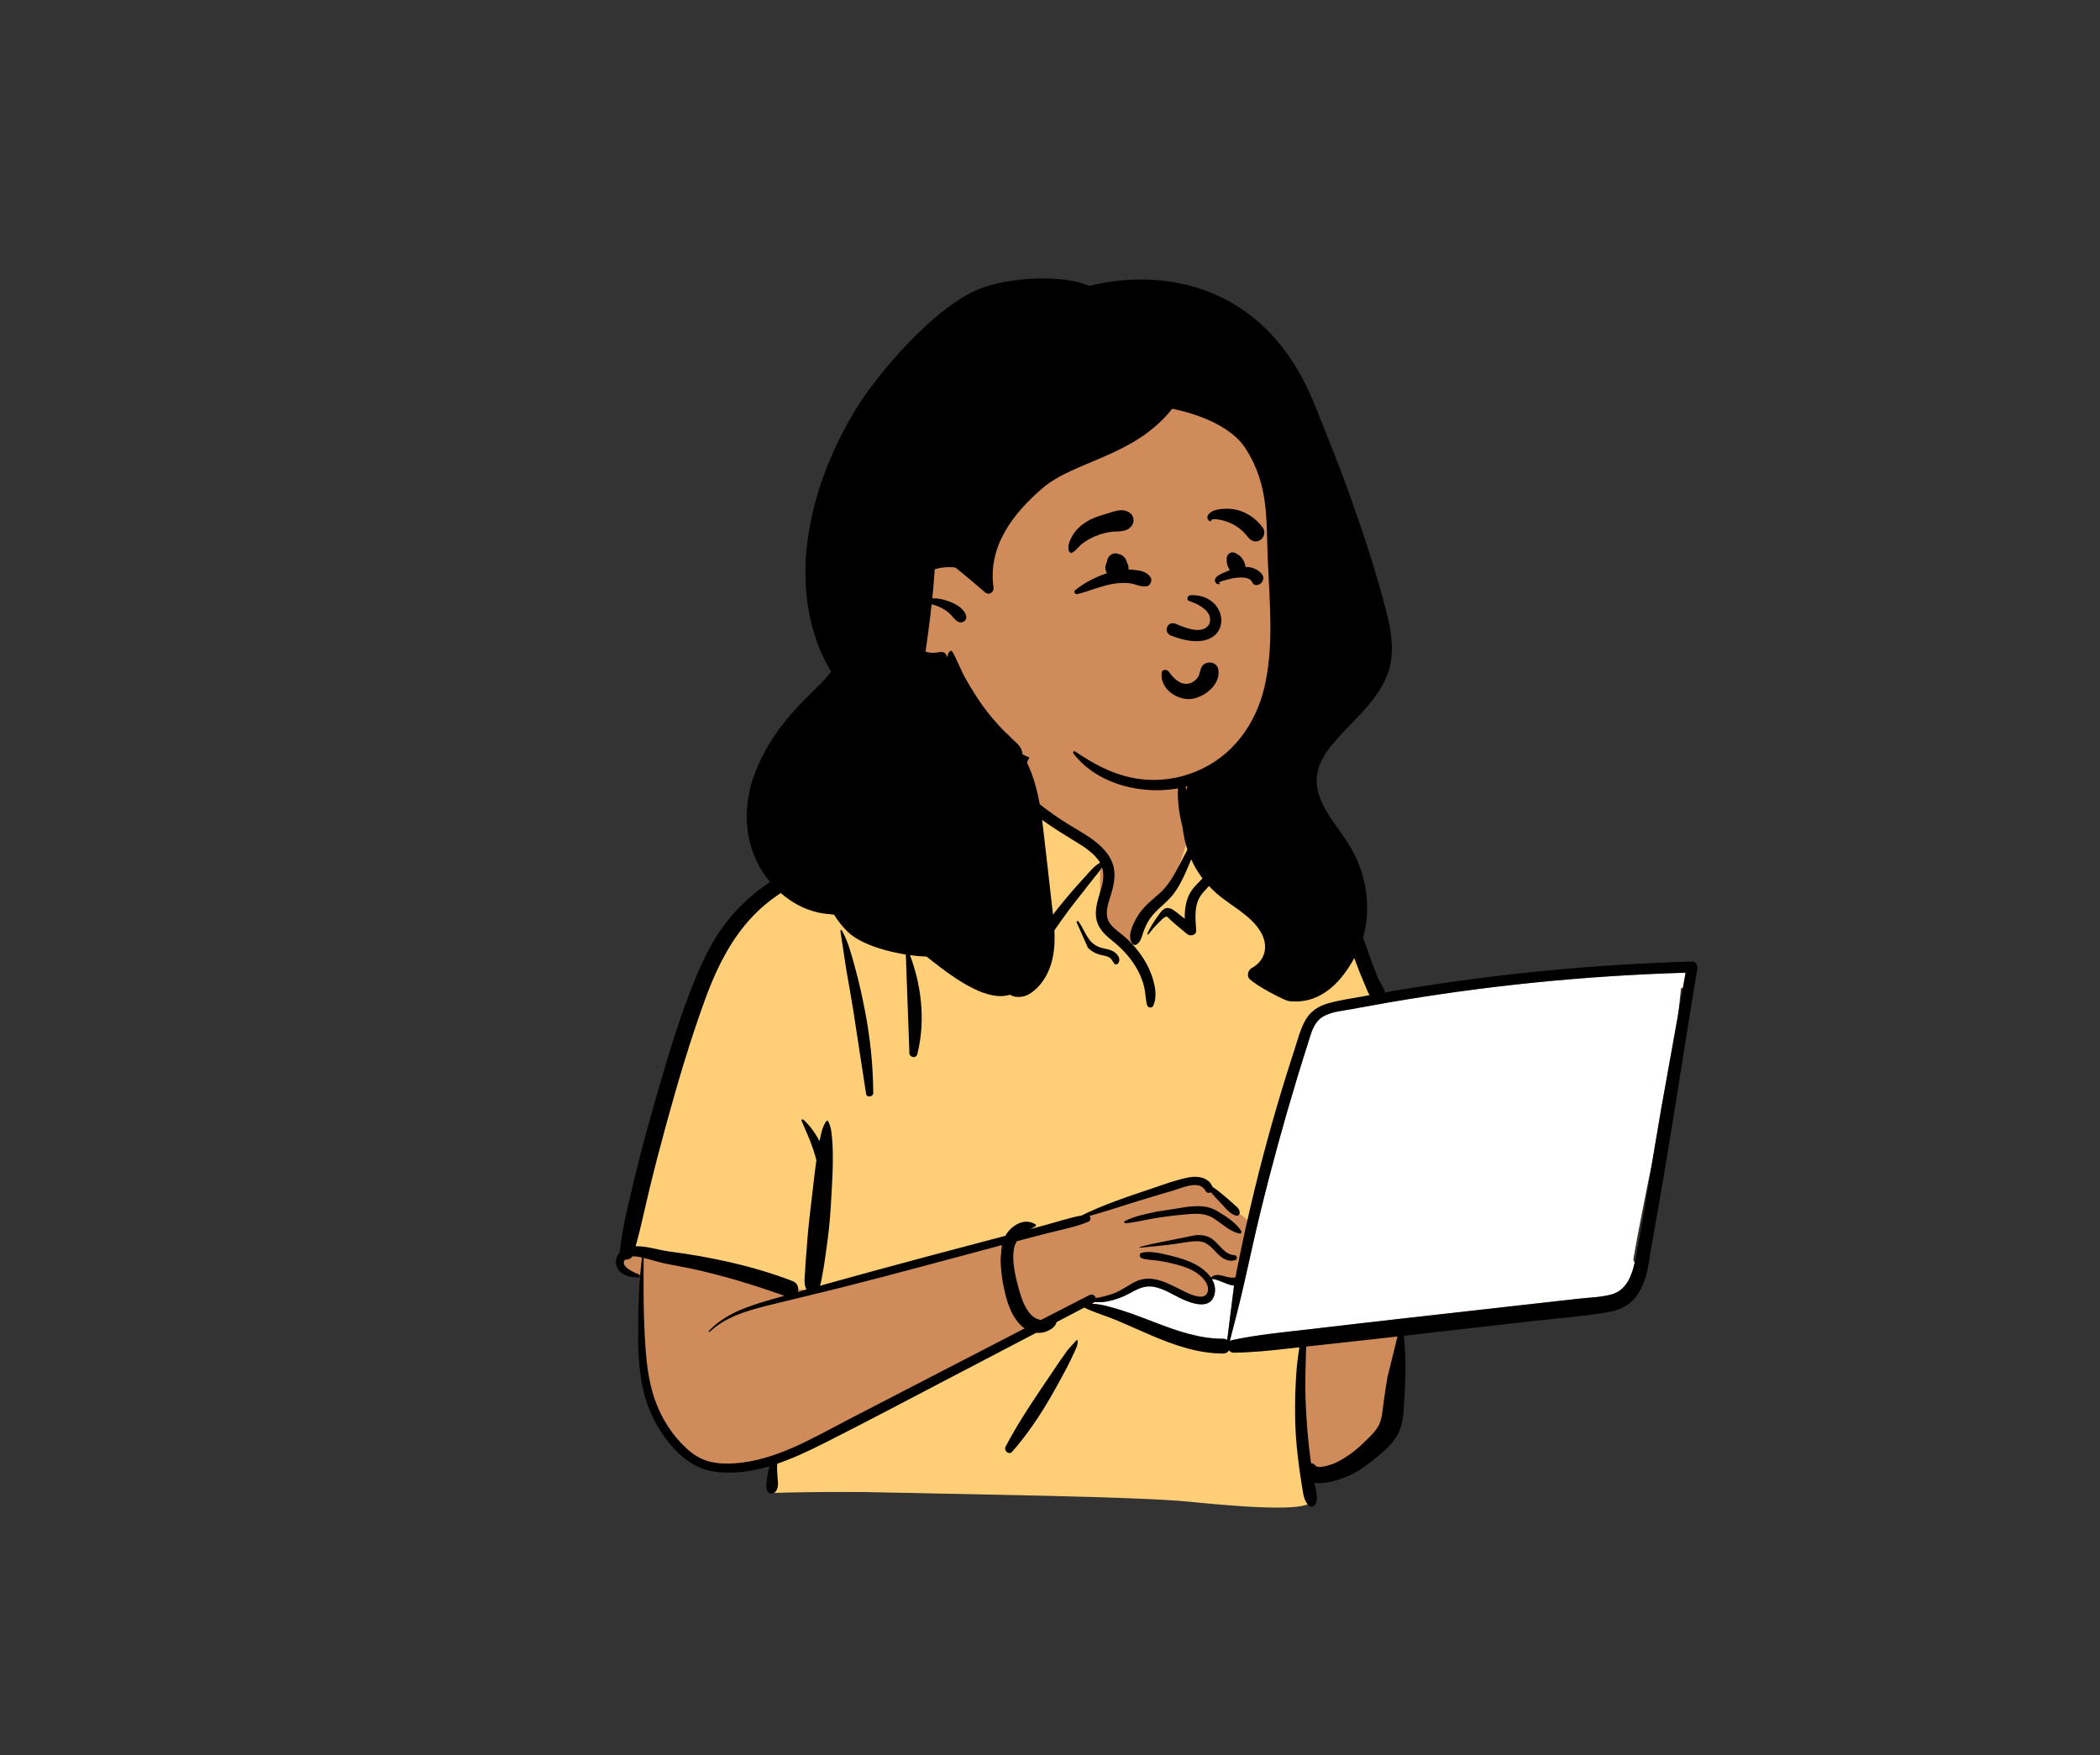 <?xml version="1.0" encoding="UTF-8"?>
<svg width="1230px" height="1028px" viewBox="0 0 1230 1028" version="1.1" xmlns="http://www.w3.org/2000/svg" xmlns:xlink="http://www.w3.org/1999/xlink">
    <rect x="0" y="0" width="1230" height="1028" fill="#333333" stroke="none"/>
    <title>Artboard</title>
    <g id="Artboard" stroke="none" stroke-width="1" fill="none" fill-rule="evenodd">
        <g id="Group-3" transform="translate(255.741, 29)">
            <g id="peep-46">
                <g id="BODY" transform="translate(92.977, 404.325)">
                    <path d="M630.021,132.543 C620.989,133.43 611.957,134.316 602.925,135.203 C559.67,138.509 516.432,145.413 473.508,149.557 C472.439,147.817 470.347,148.104 469.077,149.313 C464.794,148.938 459.993,145.663 456.113,149.069 C455.987,149.052 455.861,149.031 455.734,149.019 C448.826,135.755 444.051,121.607 439.416,107.44 C436.458,98.731 432.478,90.299 425.124,84.451 C412.573,75.735 383.814,58.061 369.076,58.804 C368.832,56.164 367.601,53.443 365.582,51.685 C370.033,44.093 352.234,39.139 350.978,40.019 C351.783,14.654 339.856,-7.375 313.557,-12.426 C289.996,-17.337 256.485,-18.162 243.813,6.47 C242.42,6.313 228.182,6.239 226.804,6.393 C224.662,3.679 201.14,29.396 210.781,38.348 C124.588,76.491 75.579,71.94 51.723,179.171 C48.498,189.244 48.263,200.267 44.857,210.116 C32.741,238.42 22.913,268.558 20.467,299.355 C14.56,300.869 13.881,311.288 20.723,312.796 C23.337,313.372 25.522,314.159 27.428,315.652 C25.938,340.89 32.04,398.542 35.884,398.364 C43.723,423.321 78.689,430.365 103.443,421.594 C99.176,429.626 103.443,434.676 103.443,438.967 C192.516,442.338 289.908,440.397 378.956,445.02 C390.347,444.858 402.328,447.819 413.563,446.115 C420.415,444.471 420.426,433.694 413.476,432.361 L443.844,425.763 C443.165,425.507 456.362,416.726 466.336,400.317 C475.619,381.961 469.301,359.803 473.508,339.836 C506.362,337.148 539.76,335.999 572.256,330.433 C576.686,343.695 595.866,327.834 601.962,321.454 C601.955,321.444 601.947,321.435 601.94,321.424 C604.89,320.617 607.256,317.851 607.335,314.576 C609.404,311.618 609.839,307.45 607.854,304.591 C616.949,252.094 630.813,198.493 635.824,145.501 C637.596,145.109 639.264,144.332 640.679,143.135 L640.564,143.02 C642.961,140.348 643.427,135.734 639.431,133.463 C636.209,131.63 633.518,132.198 630.021,132.543 Z" id="✋-Skin" fill="#D08B5B"></path>
                    <path d="M286.522,329.028 L293.479,333.457 L350.404,351.807 L385.192,356.236 L413.654,351.807 L413.654,400.528 L419.347,446.086 C416.817,450.726 392.782,450.726 347.242,446.086 C318.211,443.128 212.112,441.693 187.956,441.062 L186.587,441.024 C158.201,440.205 130.16,440.205 102.465,441.024 L102.465,423.94 L181.527,384.71 L252.367,344.847 L286.522,329.028 Z M246.187,2.488 L251.415,6.393 L240,25.154 L295.605,70.149 L295.605,106.089 L313.209,122.745 L323.271,106.089 L337.45,87.226 L347.526,56.649 L344.096,36.504 L350.995,35.854 C351.028,37.231 351.023,38.62 350.978,40.019 C352.234,39.139 370.033,44.093 365.582,51.685 C367.601,53.443 368.832,56.164 369.076,58.804 C383.814,58.061 412.573,75.735 425.124,84.451 C432.478,90.299 436.458,98.731 439.416,107.44 L440.113,109.565 L440.832,111.746 L441.556,113.926 C445.559,125.907 449.881,137.78 455.734,149.019 C455.861,149.031 455.987,149.052 456.113,149.069 C459.993,145.663 464.794,148.938 469.077,149.313 C470.317,148.132 472.342,147.831 473.431,149.439 L473.508,149.557 L420.143,160.074 L384.938,283.614 L354.279,258.718 L337.822,261.166 L294.364,276.846 L243.819,289.981 L128.432,321.805 L113.738,321.805 L28.234,301.149 L20.528,298.604 C23.073,268.068 32.839,238.189 44.857,210.116 C48.263,200.267 48.498,189.244 51.723,179.171 C75.579,71.94 124.588,76.491 210.781,38.348 C201.14,29.396 224.662,3.679 226.804,6.393 L226.939,6.382 L227.231,6.366 L227.607,6.353 C230.97,6.255 242.563,6.329 243.813,6.47 C244.538,5.061 245.331,3.735 246.187,2.488 Z" id="👕-Top" fill="#FFCF77"></path>
                    <path d="M638.55,136.294 L636.96,145.155 C636.583,145.279 636.198,145.384 635.809,145.47 C635.309,150.753 634.722,156.041 634.06,161.334 L624.205,216.282 C622.505,226.003 620.892,235.745 619.29,245.49 L617.167,255.957 L615.853,262.463 C613.015,276.552 610.258,290.595 607.839,304.56 C608.204,305.086 608.487,305.656 608.693,306.255 L608.507,307.042 L608.378,307.567 L608.245,308.086 C606.337,315.426 603.015,322.544 595.188,324.704 C589.284,326.333 582.807,326.48 576.71,327.123 L576.034,327.197 L469.358,339.198 C456.468,340.648 443.584,342.141 430.702,343.65 L419.534,344.961 C403.968,346.764 388.313,348.183 372.976,351.447 C372.412,351.567 371.945,351.793 371.565,352.089 C374.653,340.394 377.61,328.714 380.289,316.9 C383.305,303.605 386.167,290.283 389.392,277.035 C395.891,250.346 403.175,223.832 411.15,197.546 C412.823,192.029 414.535,186.523 416.285,181.029 L417.513,177.189 L418.458,174.13 C419.92,169.464 421.729,164.669 426.017,162.095 C431.035,159.083 437.878,158.584 443.569,157.542 L447.423,156.818 C453.189,155.742 458.963,154.707 464.743,153.712 C492.419,148.95 520.251,145.13 548.186,142.261 C577.255,139.274 606.424,137.334 635.629,136.385 L638.55,136.294 Z M373.775,319.501 L374.047,319.524 L370.063,351.39 C369.426,350.943 368.617,350.67 367.629,350.673 C354.559,350.711 342.03,346.532 329.911,341.938 L328.066,341.234 L322.92,339.256 C317.69,337.251 312.432,335.291 307.076,333.665 L304.911,333.011 L303.811,332.686 C299.756,331.502 295.49,330.426 291.271,330.158 L290.697,330.126 L291.925,329.481 C292.105,329.387 292.262,329.281 292.402,329.168 C294.724,329.34 297.05,329.293 299.499,328.851 C304.105,328.022 308.584,326.419 312.696,324.187 L314.533,323.191 L315.285,322.792 L315.782,322.535 L316.276,322.285 C319.808,320.523 323.185,319.42 327.645,320.358 C332.707,321.425 337.144,324.154 341.707,326.461 L342.517,326.864 L343.062,327.127 L343.617,327.388 L344.179,327.645 C350.35,330.423 360.172,333.422 362.538,325.027 C363.489,321.655 362.745,318.497 361.095,315.728 C364.169,315.462 369.66,319.087 373.775,319.501 Z M527.395,214.511 L527.469,214.893 C528.342,219.593 526.153,224.089 522.842,227.366 C520.125,230.054 515.318,231.548 513.956,235.415 C513.18,237.615 514.005,239.701 515.598,241.156 L515.231,241.337 L514.872,241.52 L514.522,241.705 L514.181,241.892 L513.848,242.08 C508.438,245.19 504.032,250.246 508.912,256.354 C514.447,263.283 526.014,263.508 534.163,262.966 L534.712,262.927 C542.614,262.334 551.974,259.679 556.259,252.38 C558.224,249.031 558.008,244.982 555.269,242.116 C553.616,240.388 550.668,238.612 547.965,238.402 C548.083,236.878 547.901,235.407 547.366,234.164 C546.207,231.48 543.123,229.672 540.149,229.607 C540.39,223.906 535.826,218.279 532.465,213.721 L532.122,213.254 L531.789,212.794 C530.247,210.648 526.948,211.85 527.395,214.511 Z M531.904,220.579 L534.966,232.053 L534.914,232.147 C533.835,234.196 536.662,236.522 538.339,234.801 L538.508,234.619 C540.498,232.562 543.554,235.326 543.592,237.515 C543.646,240.596 541.641,242.978 539.252,244.552 L539.085,244.66 L538.645,244.934 C536.684,246.23 538.168,248.94 540.323,248.61 C542.99,248.202 545.175,246.086 546.523,243.444 C547.962,243.857 549.6,243.807 551.116,244.655 C554.937,246.793 552.74,250.532 550.252,252.792 L550.151,252.883 L549.948,253.06 C545.384,256.953 539.17,258.306 533.312,258.596 L532.974,258.611 C527.057,258.864 519.348,258.949 514.277,255.468 C511.121,253.301 510.207,250.229 512.878,247.319 C514.388,245.674 515.913,244.015 517.483,242.412 C519.833,243.534 521.932,243.079 524.334,242.017 C524.642,241.88 524.472,241.409 524.17,241.409 C522.844,241.408 517.98,238.946 517.743,237.373 C517.525,235.917 520.216,234.689 521.524,233.986 L521.714,233.882 L521.878,233.786 C523.247,232.957 524.536,231.991 525.713,230.906 C528.702,228.154 530.873,224.702 531.821,220.923 L531.904,220.579 Z" id="💻-Computer" fill="#FFFFFF"></path>
                    <path d="M245.455,0.749 C248.139,-5.998 257.211,-3.375 256.199,3.713 C255.594,7.959 253.269,12.443 251.182,16.164 C249.481,19.193 247.542,22.149 244.913,24.42 C249.593,28.788 254.452,32.997 259.433,36.993 C264.869,41.354 270.585,45.373 276.493,49.067 C281.674,52.307 287.089,55.177 291.972,58.873 C296.513,62.31 300.649,66.443 302.754,71.838 C304.997,77.584 304.022,83.517 302.371,89.259 L302.181,89.908 C300.494,95.597 297.574,102.454 301.623,107.813 C303.685,110.541 306.681,112.474 309.269,114.655 C311.569,116.594 313.727,118.702 315.707,120.966 C320.024,125.903 323.535,131.458 325.751,137.648 L325.949,138.21 C327.848,143.689 329.236,150.401 326.67,155.781 C325.933,157.323 323.559,156.822 323.147,155.32 C322.214,151.919 322.263,148.356 321.481,144.906 C320.668,141.319 319.314,137.913 317.546,134.691 C314.126,128.458 309.494,123.134 304.021,118.633 L302.382,117.3 C298.113,113.795 294.19,110.076 293.324,104.275 C292.396,98.069 294.882,92.156 296.48,86.282 C297.594,82.188 297.958,78.264 296.754,74.564 C295.284,76.965 293.278,79.244 291.691,81.277 C288.53,85.328 285.34,89.353 282.158,93.386 C278.895,97.522 275.713,101.723 272.683,106.032 C271.327,107.96 269.986,109.9 268.65,111.841 C267.645,113.3 266.243,114.758 265.148,116.246 C265.414,117.042 265.394,117.96 264.911,118.611 C259.102,126.464 250.837,110.079 248.681,105.94 C244.292,97.51 241.025,88.554 236.621,80.126 C232.057,71.389 226.861,62.885 221.069,54.908 C217.566,50.084 213.639,45.552 210.434,40.574 C202.884,47.423 192.949,52.014 183.823,56.178 C173.796,60.752 163.38,64.488 153.1,68.456 L150.063,69.636 C132.35,76.551 114.204,84.149 99.481,96.432 C82.18,110.867 71.945,130.986 64.326,151.82 C55.554,175.804 48.297,200.436 41.533,225.051 C38.071,237.646 34.787,250.298 31.699,262.99 C28.978,274.172 26.722,285.465 23.572,296.532 C29.961,296.306 37.246,298.78 42.7,299.495 C67.557,302.749 92.079,307.938 115.547,316.921 C118.445,318.031 119.284,320.927 118.653,323.274 C120.325,322.802 121.995,322.324 123.667,321.855 C121.835,319.047 122.709,314.028 122.853,310.916 L122.862,310.702 C123.01,306.556 123.46,302.405 123.751,298.266 C124.307,290.377 125.029,282.545 125.991,274.7 L126.236,272.739 C127.325,264.204 128.13,255.62 129.319,247.1 L129.459,246.125 C128.889,243.945 128.226,241.792 127.529,239.648 C125.674,233.938 123.054,228.562 120.759,223.032 C120.488,222.381 121.416,222.007 121.849,222.397 C125.736,225.895 128.824,230.334 131.305,234.975 C131.348,234.756 131.386,234.537 131.431,234.318 L131.714,232.924 C132.412,229.525 133.261,225.949 135.345,223.192 C135.567,222.899 136.006,222.837 136.216,223.192 C138.211,226.569 138.434,230.845 138.741,234.688 C139.088,239.035 139.132,243.437 139.071,247.796 C138.951,256.315 138.351,264.857 137.873,273.362 C137.403,281.72 136.482,289.971 135.295,298.246 L135.069,299.798 C134.489,303.737 134.014,307.725 133.248,311.637 L133.032,312.702 C132.623,314.642 132.371,317.377 131.556,319.649 C152.516,313.801 173.508,308.086 194.54,302.472 C209.741,298.413 224.958,294.416 240.168,290.393 C240.97,288.945 241.97,287.594 243.217,286.386 C247.326,282.405 252.772,280.629 257.767,283.693 C258.173,283.943 258.207,284.579 257.767,284.821 C256.81,285.344 255.851,285.88 254.91,286.44 L264.043,283.965 C270.869,282.114 277.777,279.802 284.765,278.511 C297.634,272.158 311.476,267.559 325.033,263.014 L326.63,262.474 C333.572,260.106 340.752,257.456 347.923,256.143 C353.174,255.183 359.337,256.342 361.448,261.723 C364.121,263.485 366.636,265.556 369.063,267.593 C370.817,269.065 372.499,270.629 374.21,272.153 L374.525,272.43 C375.923,273.643 377.031,274.456 377.374,276.388 C377.551,277.386 376.917,278.735 375.687,278.603 C371.923,278.2 368.862,273.835 366.31,271.229 C364.337,269.214 362.35,267.131 360.549,264.917 C359.5,265.488 358.062,265.386 357.394,264.12 C353.93,257.559 344.442,262.106 339.192,263.662 L331.672,265.888 C327.912,267.003 324.154,268.124 320.402,269.264 C310.089,272.397 299.828,275.903 289.422,278.78 C290.353,279.804 290.224,281.625 288.456,282.317 C280.311,285.515 271.375,287.168 262.913,289.362 C257.57,290.748 252.23,292.143 246.893,293.546 C245.977,295.029 245.319,296.707 245.042,298.66 C244.023,305.842 245.988,314.128 247.901,321.075 L248.19,322.111 C249.763,327.696 252.077,334.542 256.894,338.069 C258.069,338.929 259.567,339.527 261.076,339.663 C270.504,334.808 279.932,329.953 289.366,325.108 C291.114,324.21 292.728,325.425 293.121,326.87 C296.447,326.324 299.766,325.464 302.788,324.437 C307.867,322.712 311.833,319.421 316.595,317.145 C325.808,312.742 335.216,318.15 343.465,322.262 L345.366,323.197 C349.065,324.992 356.761,328.441 358.536,323.531 C360.252,318.78 354.825,313.703 351.319,311.565 C347.141,309.016 342.276,307.651 337.554,306.515 C334.857,305.866 332.128,305.336 329.382,304.949 C326.268,304.511 323.051,304.577 320.052,303.566 C318.562,303.065 318.333,300.697 320.052,300.306 C324.668,299.255 330.178,300.402 334.995,301.573 L337.513,302.194 C342.366,303.385 347.266,304.881 351.686,307.257 C354.901,308.986 358.293,311.612 360.51,314.826 C362.434,313.037 364.83,313.098 367.325,313.761 L368.679,314.138 C370.916,314.758 372.728,315.185 374.905,314.755 C375.196,313.171 375.49,311.587 375.806,310.003 C378.907,294.428 382.308,278.913 386.061,263.481 C392.534,236.863 400.024,210.537 408.468,184.481 L409.315,181.876 C411.263,175.916 412.83,169.423 415.97,163.948 C418.939,158.771 423.697,155.788 429.349,154.209 C435.764,152.417 442.505,151.479 449.049,150.269 C450.508,149.999 451.972,149.743 453.433,149.478 C452.198,147.248 451.277,144.716 450.447,142.773 L450.301,142.437 C448.518,138.369 446.915,134.228 445.368,130.065 L444.211,126.935 C441.418,119.399 438.534,111.986 434.607,104.937 C430.473,97.519 424.988,91.454 418.152,86.434 C404.213,76.199 387.412,70.978 373.892,60.04 C373.338,59.592 374.048,58.826 374.611,59.109 C383.739,63.698 393.594,66.818 403.089,70.554 L404.962,71.293 C412.467,74.269 420.089,77.509 426.585,82.328 C433.827,87.701 439.531,94.374 443.818,102.309 C448.043,110.131 450.746,118.887 453.727,127.241 L454.524,129.468 C455.726,132.806 456.968,136.134 458.391,139.383 C459.521,141.962 461.629,144.906 462.587,147.852 C465.209,147.397 467.83,146.941 470.454,146.502 C527.295,137.009 584.771,131.43 642.374,129.798 C644.628,129.734 645.794,131.886 645.462,133.852 C639.934,166.553 635.021,199.366 629.631,232.092 C627.278,246.375 624.878,260.647 622.422,274.912 C621.178,282.14 619.74,289.339 618.561,296.577 C617.61,302.422 616.919,308.313 615.286,314.023 C613.822,319.143 611.574,324.079 607.882,327.985 C603.902,332.196 598.347,334.234 592.756,335.197 C578.562,337.64 564.003,338.638 549.694,340.266 L473.512,348.937 C474.625,359.06 474.708,369.025 474.197,379.266 L473.906,384.857 C473.668,389.354 473.384,393.857 472.738,398.307 C471.929,403.89 469.376,408.617 465.616,412.787 C462.163,416.617 457.968,419.884 453.888,423.015 C449.653,426.266 445.276,429.404 440.297,431.414 L439.65,431.671 C435.282,433.377 427.087,436.019 421.116,435.054 C421.896,438.966 423.407,443.172 422.068,447.043 C421.446,448.841 419.097,449.738 417.657,448.208 C414.805,445.177 414.583,441.173 413.907,437.218 C413.204,433.103 412.598,428.973 412.06,424.833 C411.019,416.828 410.209,408.75 409.961,400.677 C409.707,392.387 409.805,384.085 410.252,375.804 C410.481,371.551 410.766,367.301 411.306,363.075 C411.536,361.273 411.771,359.47 412.04,357.672 C412.138,357.017 412.247,356.365 412.364,355.713 L405.526,356.485 C395.041,357.656 384.551,358.714 373.993,358.878 C372.742,358.897 371.78,358.327 371.151,357.498 C370.482,358.589 369.315,359.37 367.645,359.364 C352.899,359.309 339.168,354.485 325.756,348.801 C318.996,345.934 312.341,342.831 305.571,339.99 C299.251,337.337 292.496,335.445 286.329,332.457 L270.124,340.96 C270.005,341.378 269.853,341.773 269.691,342.104 C268.636,344.259 266.556,345.428 264.431,346.308 C262.392,347.154 260.28,347.418 258.223,347.204 C245.933,353.646 233.64,360.083 221.34,366.504 L209.036,372.92 C184.523,385.689 160.107,398.666 135.439,411.134 L133.623,412.049 C125.103,416.323 115.954,420.655 106.499,423.888 C106.33,426.282 106.437,428.611 106.637,431.145 L106.686,431.697 C106.967,434.692 107.572,438.444 105.17,440.576 C103.921,441.685 101.69,441.689 100.84,440.017 C99.299,436.986 100.683,432.207 101.171,428.913 C101.345,427.742 101.556,426.538 101.868,425.37 C91.028,428.598 79.86,430.164 68.83,428.351 C58.09,426.587 49.772,419.819 43.066,411.54 C35.989,402.804 30.96,392.622 28.262,381.708 C25.191,369.288 24.991,356.463 25.063,343.741 C25.139,330.195 25.64,316.581 27.287,303.126 C25.483,302.701 23.481,302.334 21.658,302.461 C20.755,303.907 19.003,304.515 17.42,304.327 C13.977,308.126 22.709,312.008 25.5,312.98 C26.469,313.318 26.365,314.892 25.247,314.844 L24.543,314.811 C20.231,314.581 15.777,313.845 13.241,309.836 C11.21,306.623 11.82,302.816 14.242,300.196 C15.841,285.066 19.666,270.333 23.225,255.573 C26.717,241.086 30.601,226.693 34.718,212.372 L36.564,205.962 C43.046,183.507 49.821,160.87 58.763,139.307 C63.228,128.54 68.371,117.972 75.343,108.584 C81.842,99.832 89.515,92.344 98.334,85.948 C114.776,74.023 134.069,66.818 153.025,59.954 L153.874,59.646 C163.697,56.092 173.496,52.494 183.208,48.643 C191.796,45.237 200.024,40.918 208.573,37.461 C208.295,36.957 208.027,36.447 207.769,35.931 L207.611,36.064 C207.584,36.086 207.556,36.106 207.527,36.126 C206.668,36.722 205.402,36.429 204.694,35.76 C202.693,33.872 203.37,31.776 204.706,29.818 L204.879,29.569 C206.513,27.28 207.969,24.861 209.476,22.489 L210.42,21.006 C212.95,17.044 215.609,13.055 218.982,9.781 C220.545,8.264 222.255,7.128 224.067,6.282 C223.912,5.955 225.271,5.285 225.656,5.622 C231.397,3.52 238.002,3.96 244.261,4.54 M469.826,349.356 L461.843,350.264 C453.062,351.263 444.277,352.23 435.491,353.187 L416.407,355.262 C416.358,356.35 416.226,357.414 416.202,358.236 C416.077,362.474 415.984,366.713 415.896,370.952 C415.72,379.448 415.913,387.953 416.472,396.433 C417.014,404.65 417.728,412.868 418.837,421.03 L419.064,422.661 L419.196,423.519 C420.101,423.606 420.99,424.037 421.73,424.921 C423.344,426.849 429.189,424.974 431.472,424.162 C435.225,422.826 438.76,420.568 442.022,418.304 C445.208,416.093 448.076,413.516 450.832,410.8 L453.087,408.569 C455.331,406.339 457.577,403.963 458.951,401.158 C460.815,397.354 461.056,392.684 461.602,388.541 C462.275,383.445 463.077,378.349 463.924,373.278 M238.107,295.862 L237.279,296.08 C207.203,304.074 177.172,312.305 147.003,319.947 C132.074,323.729 117.073,327.237 102.126,330.946 L99.706,331.552 C87.913,334.534 75.979,338.122 66.949,346.678 C66.616,346.994 66.132,346.51 66.446,346.175 C76.178,335.81 90.02,331.423 103.31,327.62 C105.766,326.917 108.226,326.23 110.683,325.531 C92.609,319.085 74.25,313.477 55.466,309.477 C50.629,308.447 45.736,307.691 40.904,306.657 C37.533,305.936 34.241,304.893 30.907,304.028 L28.283,303.368 L28.248,311.661 C28.205,323.408 28.226,335.146 28.825,346.891 L28.938,349.067 C29.637,362.138 30.728,375.48 35.365,387.804 C39.133,397.82 45.138,407.254 52.992,414.549 C56.966,418.24 61.238,421.113 66.52,422.532 C71.424,423.849 76.561,424.003 81.602,423.652 C105.782,421.965 127.306,408.824 148.31,397.945 C182.665,380.15 217.025,362.364 251.415,344.638 C250.485,344.002 249.61,343.269 248.813,342.446 C244.202,337.681 241.769,331.159 240.172,324.842 C238.471,318.119 237.454,310.912 237.336,303.971 M281.865,351.507 C282.168,351.344 282.52,351.548 282.534,351.891 C282.64,354.519 281.189,357.11 280.104,359.477 L279.989,359.73 C278.672,362.662 277.229,365.555 275.737,368.403 C272.755,374.092 269.656,379.72 266.421,385.268 C259.916,396.431 252.688,407.123 244.144,416.842 C242.215,419.037 239.041,416.222 240.279,413.858 C246.25,402.463 253.211,391.703 260.376,381.037 C263.963,375.696 267.547,370.351 271.169,365.034 C272.68,362.816 274.211,360.606 275.783,358.429 L276.731,357.127 M638.565,136.325 C608.385,137.237 578.239,139.206 548.202,142.292 C520.267,145.161 492.434,148.981 464.759,153.743 C458.978,154.738 453.205,155.773 447.439,156.849 L443.98,157.5 C438.213,158.593 431.167,159.045 426.033,162.127 C420.619,165.376 419.156,172.166 417.355,177.766 C415.237,184.352 413.173,190.956 411.165,197.577 C403.191,223.863 395.906,250.377 389.408,277.066 C386.182,290.314 383.32,303.636 380.304,316.932 C377.625,328.745 374.669,340.425 371.58,352.12 C371.961,351.824 372.428,351.599 372.991,351.478 C388.328,348.214 403.983,346.795 419.549,344.992 L421.056,344.816 C437.158,342.922 453.261,341.041 469.373,339.229 L576.05,327.228 C582.341,326.52 589.081,326.424 595.204,324.735 C605.613,321.863 608.053,310.22 609.8,300.949 L609.853,300.668 C615.118,272.655 619.31,244.398 624.22,216.313 M374.063,319.555 C369.921,319.282 364.253,315.487 361.11,315.759 C362.76,318.528 363.504,321.686 362.554,325.059 C359.908,334.444 347.943,329.588 342.18,326.721 C337.454,324.369 332.892,321.491 327.66,320.39 C321.734,319.143 317.719,321.501 312.712,324.219 C308.599,326.45 304.12,328.053 299.515,328.882 C297.066,329.324 294.739,329.371 292.417,329.199 C292.278,329.313 292.12,329.418 291.94,329.513 L290.712,330.157 C296.266,330.412 301.923,332.127 307.092,333.696 C312.448,335.322 317.706,337.283 322.936,339.287 L328.081,341.266 C340.772,346.128 353.91,350.744 367.645,350.704 C368.632,350.701 369.441,350.975 370.078,351.421 M350.891,290.149 C354.982,289.648 358.759,290.185 362.028,292.849 C365.971,296.063 368.62,301.392 374.289,301.741 C375.941,301.843 376.325,304.168 374.683,304.654 C370.463,305.904 367.047,303.62 364.173,300.655 L362.24,298.635 C359.399,295.692 356.779,293.417 351.958,293.593 C346.796,293.782 341.625,294.975 336.496,295.582 C330.686,296.269 324.877,296.855 319.048,297.36 C318.778,297.384 318.731,296.957 318.985,296.895 L325.513,295.269 M346.941,273.415 L347.616,273.348 C353.558,272.77 358.991,272.748 364.298,275.946 L365.315,276.561 C370.099,279.47 375.307,282.897 378.299,287.607 C378.788,288.378 377.979,289.285 377.16,289.089 C371.41,287.708 367.206,283.488 362.371,280.329 C356.944,276.785 351.338,277.369 345.151,277.92 C339.16,278.453 333.172,279.186 327.239,280.185 C321.665,281.123 316.073,282.603 310.443,283.075 L310.444,283.064 C309.801,283.063 309.434,282.096 310.09,281.769 C315.804,278.914 322.422,277.563 328.637,276.259 M527.434,214.668 C526.86,211.92 530.239,210.646 531.805,212.825 L532.138,213.285 C535.521,217.922 540.414,223.741 540.165,229.638 C543.139,229.703 546.222,231.511 547.381,234.196 C547.917,235.438 548.098,236.91 547.98,238.433 C550.683,238.643 553.631,240.419 555.284,242.148 C558.024,245.013 558.24,249.063 556.275,252.411 C551.99,259.71 542.629,262.366 534.727,262.958 L534.446,262.979 C526.284,263.543 514.523,263.391 508.927,256.386 C503.529,249.628 509.495,244.158 515.613,241.187 C514.021,239.732 513.196,237.646 513.971,235.446 C515.333,231.579 520.141,230.085 522.857,227.398 C526.169,224.12 528.357,219.624 527.485,214.925 M531.92,220.61 C531.02,224.523 528.808,228.102 525.729,230.938 C524.551,232.022 523.263,232.988 521.894,233.817 L521.729,233.913 C520.515,234.595 517.529,235.873 517.759,237.404 C517.995,238.977 522.86,241.439 524.186,241.44 C524.487,241.44 524.658,241.912 524.35,242.048 C521.947,243.11 519.848,243.565 517.499,242.443 C515.929,244.046 514.404,245.705 512.894,247.35 C510.222,250.26 511.136,253.333 514.293,255.499 C519.364,258.98 527.073,258.896 532.99,258.643 C538.946,258.388 545.312,257.059 549.964,253.091 L550.166,252.914 C552.695,250.665 555.004,246.853 551.132,244.687 C549.616,243.838 547.978,243.888 546.538,243.476 C545.191,246.117 543.006,248.233 540.339,248.641 C538.184,248.971 536.7,246.261 538.66,244.965 L539.1,244.692 C541.562,243.12 543.663,240.699 543.607,237.546 C543.569,235.358 540.514,232.593 538.524,234.65 L538.433,234.748 C536.767,236.626 533.834,234.26 534.929,232.179 L534.982,232.084 M143.49,111.791 C143.483,111.321 144.144,111.145 144.374,111.552 C148.24,118.356 150.261,126.696 152.321,134.192 C154.477,142.044 156.219,149.976 157.783,157.967 C160.951,174.147 162.639,190.234 162.754,206.724 C162.769,209.079 158.935,209.705 158.56,207.292 C156.07,191.252 153.684,175.194 151.175,159.158 C149.913,151.093 148.443,143.058 147.037,135.016 M181.761,123.642 C181.477,122.703 182.842,122.39 183.191,123.248 C190.949,142.299 193.577,163.89 188.596,183.989 C187.833,187.063 183.332,185.731 183.907,182.695 M281.834,106.713 C281.795,106.011 282.706,105.9 283.049,106.384 C286.726,111.565 288.25,118.505 294.7,121.182 C297.92,122.519 301.544,122.287 304.389,124.545 C306.291,126.055 307.749,128.439 306.322,130.727 C305.861,131.466 304.572,131.836 303.947,131.033 C303.035,129.863 302.553,128.462 301.313,127.585 C299.566,126.348 297.209,126.272 295.205,125.69 C292.613,124.938 290.329,123.623 288.458,121.668 M343.248,20.29 C343.627,20.098 343.991,20.221 344.233,20.549 C344.579,21.016 344.537,21.47 344.113,21.79 C344.679,22.947 345.348,25.847 345.443,26.269 C345.83,27.98 346.242,29.68 346.673,31.38 C347.542,34.808 348.303,38.262 349.173,41.691 C350.095,45.325 351.194,48.921 352.416,52.465 C352.495,52.694 352.582,52.929 352.673,53.166 L352.812,53.525 L352.846,53.471 C353.095,53.078 353.612,53.353 353.551,53.768 C353.494,54.146 353.418,54.523 353.353,54.901 L353.481,55.24 C354.281,57.393 354.829,59.661 353.361,61.561 C352.812,62.272 352.208,62.693 351.456,62.818 C350.249,66.798 348.735,70.704 347.113,74.455 L346.638,75.55 C344.254,81.024 341.711,86.425 337.914,91.085 C333.768,96.172 328.066,99.646 324.455,105.22 C322.776,107.813 321.607,110.54 320.658,113.468 L320.301,114.58 C319.628,116.651 318.851,118.658 316.908,119.873 C316.289,120.261 315.36,120.137 314.86,119.609 C310.878,115.394 315.047,107.524 317.449,103.443 C320.787,97.769 325.619,94.139 330.457,89.858 C335.672,85.243 338.998,79.07 342.215,72.989 C344.186,69.263 346.089,65.457 348.092,61.715 C345.999,59.865 345.329,56.189 344.62,53.634 L344.556,53.405 C343.384,49.314 342.453,45.116 341.864,40.9 C341.298,36.847 341.062,32.851 341.212,28.775 L341.255,27.736 M351.029,39.584 C350.567,38.95 351.332,38.232 351.967,38.364 C355.824,39.162 359.595,41.498 363.057,43.386 L363.426,43.587 C366.19,45.078 368.97,46.904 370.421,49.8 C371.999,52.947 371.869,56.573 371.654,59.993 L371.634,60.313 C371.37,64.416 371.328,68.678 370.46,72.706 C370.016,74.767 368.149,75.348 366.553,74.861 C364.655,80.859 359.321,85.278 355.425,90.011 C350.457,96.045 351.392,104.191 351.911,111.458 C352.121,114.401 348.463,115.237 346.579,113.667 L342.236,110.059 C341.513,109.457 340.791,108.854 340.071,108.248 C339.454,107.729 338.843,107.205 338.236,106.676 L337.331,105.876 C336.929,105.516 335.158,103.536 334.64,103.454 C333.385,103.255 330.404,106.563 329.384,107.6 L329.254,107.73 C327.334,109.613 325.599,111.64 323.983,113.789 C323.686,114.184 323.105,113.856 323.317,113.4 C324.765,110.297 326.449,107.33 328.448,104.554 L328.852,104.001 C330.182,102.208 331.968,99.041 334.316,98.512 C337.183,97.866 340.045,100.742 342.131,102.338 L342.263,102.438 C343.255,103.183 344.236,103.941 345.216,104.704 C345.113,99.293 345.796,93.826 348.589,89.164 C350.558,85.875 353.508,83.44 356.032,80.614 C358.842,77.467 360.309,73.6 362.853,70.323 C363.181,69.901 363.633,69.674 364.122,69.602 C364.219,66.968 364.607,64.307 364.907,61.701 L364.994,60.921 C365.297,58.089 366.013,54.631 364.627,51.979 C363.318,49.474 360.314,47.706 358.09,46.007 L356.274,44.598 M225.849,9.644 C224.687,10.316 223.602,11.151 222.617,12.196 C219.517,15.486 217.301,19.58 215.144,23.518 C213.983,25.639 212.864,27.783 211.693,29.899 C211.184,30.82 210.66,31.73 210.13,32.64 C209.886,33.058 209.158,33.891 208.798,34.404 C209.198,34.966 209.613,35.519 210.035,36.066 C210.196,36.274 221.316,48.392 225.192,53.135 C231.128,60.399 236.433,68.073 240.969,76.286 C245.41,84.329 248.791,92.844 252.906,101.043 C254.965,105.147 257.265,109.223 260.197,112.775 C260.31,112.914 260.429,113.045 260.545,113.181 C261.664,110.157 264.531,106.92 265.939,105.061 L266.071,104.885 C269.264,100.579 272.637,96.402 276.082,92.296 C279.23,88.547 282.457,84.879 285.762,81.271 L287.006,79.921 C289.309,77.432 292.234,73.709 295.605,71.931 C295.244,71.286 294.826,70.649 294.345,70.02 C291.186,65.891 286.721,62.894 282.316,60.191 L279.458,58.452 C268.688,51.886 258.086,45.016 248.736,36.485 C243.789,31.971 238.91,27.242 234.752,21.977 L233.282,20.116 M243.819,6.393 C238.776,6.817 233.329,6.716 228.668,8.36 C232.812,12.278 236.75,16.51 240.797,20.494 C241.156,17.799 241.893,15.137 242.516,12.509" id="🖍-Ink" fill="#000000"></path>
                </g>
                <g id="HEAD" transform="translate(235.29, 113.894)">
                    <path d="M272.6,170.875 C270.208,131.517 257.469,86.895 219.975,67.571 C137.318,34.315 28.642,118.063 22.888,203.618 C20.882,232.904 37.102,264.905 66.742,273.047 C73.332,281.8 83.298,287.145 93.135,291.785 C210.296,352.722 285.977,303.187 272.6,170.875 L272.6,170.875 Z" id="✋-Skin" fill="#D08B5B"></path>
                    <path d="M299.291,146.392 C295.151,134.864 290.777,123.424 286.176,112.072 C281.694,101.024 277.647,89.738 272.082,79.214 C238.845,16.357 178.404,16.357 147.162,24.57 C130.96,17.571 100.613,19.545 83.742,25.86 C56.431,36.084 23.137,76.3 11.754,94.368 C-13.378,134.262 -29.063,187.361 -12.368,233.46 C-10.186,239.485 -7.403,245.065 -4.27,250.443 C-6.244,253.125 -8.516,255.664 -11.032,258.16 C-18.51,265.577 -25.988,272.75 -32.448,281.115 C-38.868,289.429 -44.19,298.27 -48.151,308.017 C-55.622,326.4 -55.982,347.215 -46.105,364.755 C-37.513,380.017 -22.291,391.381 -5.141,392.465 C-4.261,392.588 -3.379,392.701 -2.494,392.79 C-0.221,396.542 2.549,399.997 5.711,403.009 C15.4,412.247 38.494,416.986 51.667,417.29 C52.342,417.834 53.024,418.378 53.705,418.916 C61.765,425.275 70.223,431.691 79.476,436.215 C85.743,439.284 93.961,441.847 100.5,439.632 C103.466,441.619 108.332,441.201 111.274,439.575 C116.108,436.905 120.041,432.096 122.433,427.173 C128.233,415.221 126.838,402.142 125.349,389.373 C123.708,375.269 122.13,361.159 120.527,347.055 C119.271,336.026 117.958,324.814 114.613,314.19 C112.883,308.685 110.617,303.396 107.689,298.422 C107.764,298.005 107.752,297.587 107.632,297.195 C106.673,294.069 104.691,292.43 102.343,290.304 C102.04,290.032 101.737,289.754 101.44,289.469 C100.266,288.127 99.01,286.881 97.666,285.824 C97.148,285.299 96.637,284.768 96.126,284.236 C91.878,279.775 87.864,275.086 84.298,270.062 C80.839,265.19 77.715,260.103 74.742,254.921 C71.719,249.65 69.718,243.835 66.701,238.602 C66.442,238.153 65.786,238.065 65.42,238.438 C64.485,239.406 63.886,240.482 63.999,241.614 L63.532,241.684 C63.356,239.975 61.784,238.583 59.651,238.957 C56.457,239.514 53.831,239.722 51.067,238.659 C51.553,235.426 52.001,232.186 52.443,228.94 C53.251,222.967 54.002,216.975 54.646,210.983 C56.205,211.356 57.751,211.894 59.266,212.577 C61.424,213.546 63.463,214.849 65.205,216.45 C66.922,218.032 68.108,220.164 70.204,221.265 C72.615,222.524 75.525,220.443 74.818,217.709 C73.385,212.185 65.274,209.021 60.257,207.977 C58.534,207.617 56.773,207.465 55.012,207.503 C55.409,203.656 55.763,199.809 56.053,195.955 C56.192,194.133 56.318,192.311 56.438,190.482 C60.339,189.299 64.517,188.944 68.575,189.501 C69.914,190.571 71.252,191.627 72.545,192.697 C76.654,196.101 80.744,199.524 84.784,203.01 C85.15,203.32 85.51,203.63 85.876,203.947 C88.274,206.016 91.266,203.966 90.862,201.036 C87.567,177.03 102.235,157.934 119.409,143.14 C138.42,126.758 172.983,124.851 195.591,96.475 C206.003,98.599 229.251,104.909 238.845,120.235 C252.276,141.71 250.521,160.952 251.544,185.312 C252.566,209.692 255.167,235.122 249.644,259.16 C244.55,281.325 230.759,300.263 209.363,308.97 C208.833,309.185 208.296,309.394 207.76,309.596 C196.695,313.779 184.621,314.962 172.983,312.76 C160.101,310.318 149.346,304.408 138.628,297.138 C138.01,296.726 137.107,297.574 137.574,298.194 C151.7,316.962 179.446,323.232 201.454,318.278 C202.483,318.044 203.506,317.791 204.522,317.512 C199.599,331.705 200.59,347.283 207.002,361.102 C210.859,369.416 216.741,376.611 223.905,382.286 C231.801,388.538 241.597,393.587 247.075,402.363 C252.093,410.406 250.603,419.441 242.013,424.086 C239.848,425.262 239.015,429.065 241.161,430.736 C241.982,431.368 242.802,432.014 243.641,432.647 C248.451,436.285 261.661,443.119 263.801,443.372 C282.799,445.631 295.574,431.647 303.76,415.151 C313.373,395.789 310.873,372.194 300.282,353.756 C291.787,338.962 275.055,324.384 281.707,305.661 C284.08,298.973 288.934,293.272 293.649,288.121 C299.026,282.256 304.808,276.763 309.964,270.689 C315.089,264.659 319.634,258.097 322.171,250.53 C325.876,239.469 324.033,227.51 321.249,216.469 C315.285,192.766 307.541,169.38 299.291,146.392 Z" id="🖍-Ink" fill="#000000"></path>
                </g>
                <g id="FACE" transform="translate(335.857, 231.585)" fill="#000000">
                    <path d="M112.29,129.926 C114.46,126.096 120.935,126.718 121.925,131.186 C123.933,140.243 113.137,148.607 104.938,148.816 C96.789,149.023 87.646,142.084 88.826,133.321 C89.117,131.153 92.012,131.416 92.998,132.776 L93.382,133.297 C96.062,136.899 99.598,140.627 104.571,139.748 C106.633,139.385 108.505,138.097 109.751,136.439 C111.254,134.437 111.089,132.047 112.29,129.926 Z M60.476,63.665 C61.581,63.36 62.695,63.478 63.674,63.894 C65.858,64.295 67.683,66.117 68.324,68.198 C68.375,68.378 68.431,68.556 68.494,68.732 L68.591,68.994 L68.329,68.327 C68.45,68.984 68.985,69.675 69.177,70.334 C69.413,71.144 69.471,72.065 69.391,72.957 C70.086,72.964 70.78,72.988 71.473,73.048 L72.143,73.108 C75.89,73.456 80.003,74.095 82.223,77.333 C83.471,79.153 82.3,82.429 80.008,82.78 C76.481,83.32 73.442,81.367 69.927,80.976 C66.604,80.606 63.126,80.818 59.846,81.418 C53.074,82.657 46.851,85.403 40.252,87.126 L39.353,87.354 L39.353,87.354 L39.355,87.35 C38.224,87.623 36.94,86.05 38.059,85.13 C43.346,80.785 50.115,77.264 56.783,75.119 C55.812,73.574 55.511,71.537 56.175,69.878 C56.278,69.534 56.406,69.199 56.54,68.866 L56.821,68.18 L56.821,68.18 C56.848,67.857 56.91,67.537 57,67.224 L57.015,67.128 L57.015,67.128 L57.023,67.134 L57.023,67.134 C57.519,65.52 58.816,64.123 60.476,63.665 Z M127.929,63.915 C129.375,62.467 131.407,62.681 132.916,63.82 L133.116,63.977 L133.116,63.977 C134.539,64.609 135.716,65.991 136.489,67.271 C137.291,68.6 137.825,69.954 137.845,71.418 C141.346,71.429 144.698,72.479 147.268,75.306 C148.098,76.219 148.665,77.626 148.208,78.863 L147.936,79.599 L147.936,79.599 C147.073,81.935 143.194,83.28 141.875,80.533 L141.814,80.399 C140.413,77.136 135.035,77.479 132.177,77.812 C130.185,78.046 128.217,78.541 126.293,79.096 C125.615,79.292 124.943,79.504 124.272,79.72 L123.601,79.938 C123.243,80.054 121.378,81.067 122.538,80.827 C122.85,80.763 123.085,81.217 122.767,81.369 C121.384,82.031 119.909,80.714 120.001,79.228 C120.161,76.649 124.255,75.235 126.225,74.346 L126.343,74.292 C127.098,73.943 127.889,73.608 128.706,73.298 C128.247,72.614 127.867,71.855 127.551,71.04 C127.253,70.27 127.054,69.523 126.944,68.704 C126.837,68.305 126.837,67.905 126.944,67.504 L126.961,67.39 L126.961,67.39 C126.905,67.125 126.878,66.852 126.882,66.576 L126.871,66.47 L126.882,66.47 C126.921,65.506 127.304,64.54 127.929,63.915 Z M104.825,91.379 C110.38,93.096 119.545,97.774 116.65,104.994 C112.608,111.625 101.888,106.752 96.693,104.609 C92.026,103.063 89.596,109.606 94.109,111.579 C131.4,126.337 131.263,87.386 106.177,87.958 C103.415,88.021 103.329,90.808 104.825,91.379 Z M55.487,40.59 L56.435,40.313 C61.359,38.886 66.385,36.423 70.757,40.267 C72.474,41.777 72.827,44.914 71.599,46.797 C68.801,51.088 64.651,50.432 60.132,50.798 C56.691,51.076 53.301,52.087 50.089,53.351 C47.465,54.384 45.03,55.839 42.732,57.461 C40.474,59.057 38.931,61.55 36.615,62.986 C35.766,63.512 34.785,62.971 34.481,62.117 C33.4,59.089 35.226,55.318 36.77,52.738 C38.656,49.591 41.52,47.017 44.599,45.069 C47.972,42.936 51.701,41.704 55.487,40.59 L55.487,40.59 Z M127.236,37.332 C135.559,37.33 143.568,41.961 148.223,48.749 C149.805,51.056 148.646,54.473 146.375,55.801 C143.828,57.291 141.104,56.218 139.425,54.082 L139.326,53.953 C136.656,50.396 133.215,47.595 129.135,45.771 C127.145,44.881 124.943,44.159 122.79,43.792 L122.095,43.673 C121.119,43.51 119.988,43.354 119.106,43.506 C118.634,43.569 118.2,43.725 117.8,43.963 C117.992,44.383 117.496,44.889 117.037,44.637 C114.969,43.501 115.223,41.473 116.931,39.898 C119.348,37.669 124.115,37.333 127.236,37.332 Z" id="🖍-Ink"></path>
                </g>
            </g>
            <rect id="Rectangle" fill="#FFFFFF" x="582.259" y="589" width="92" height="112"></rect>
        </g>
    </g>
</svg>